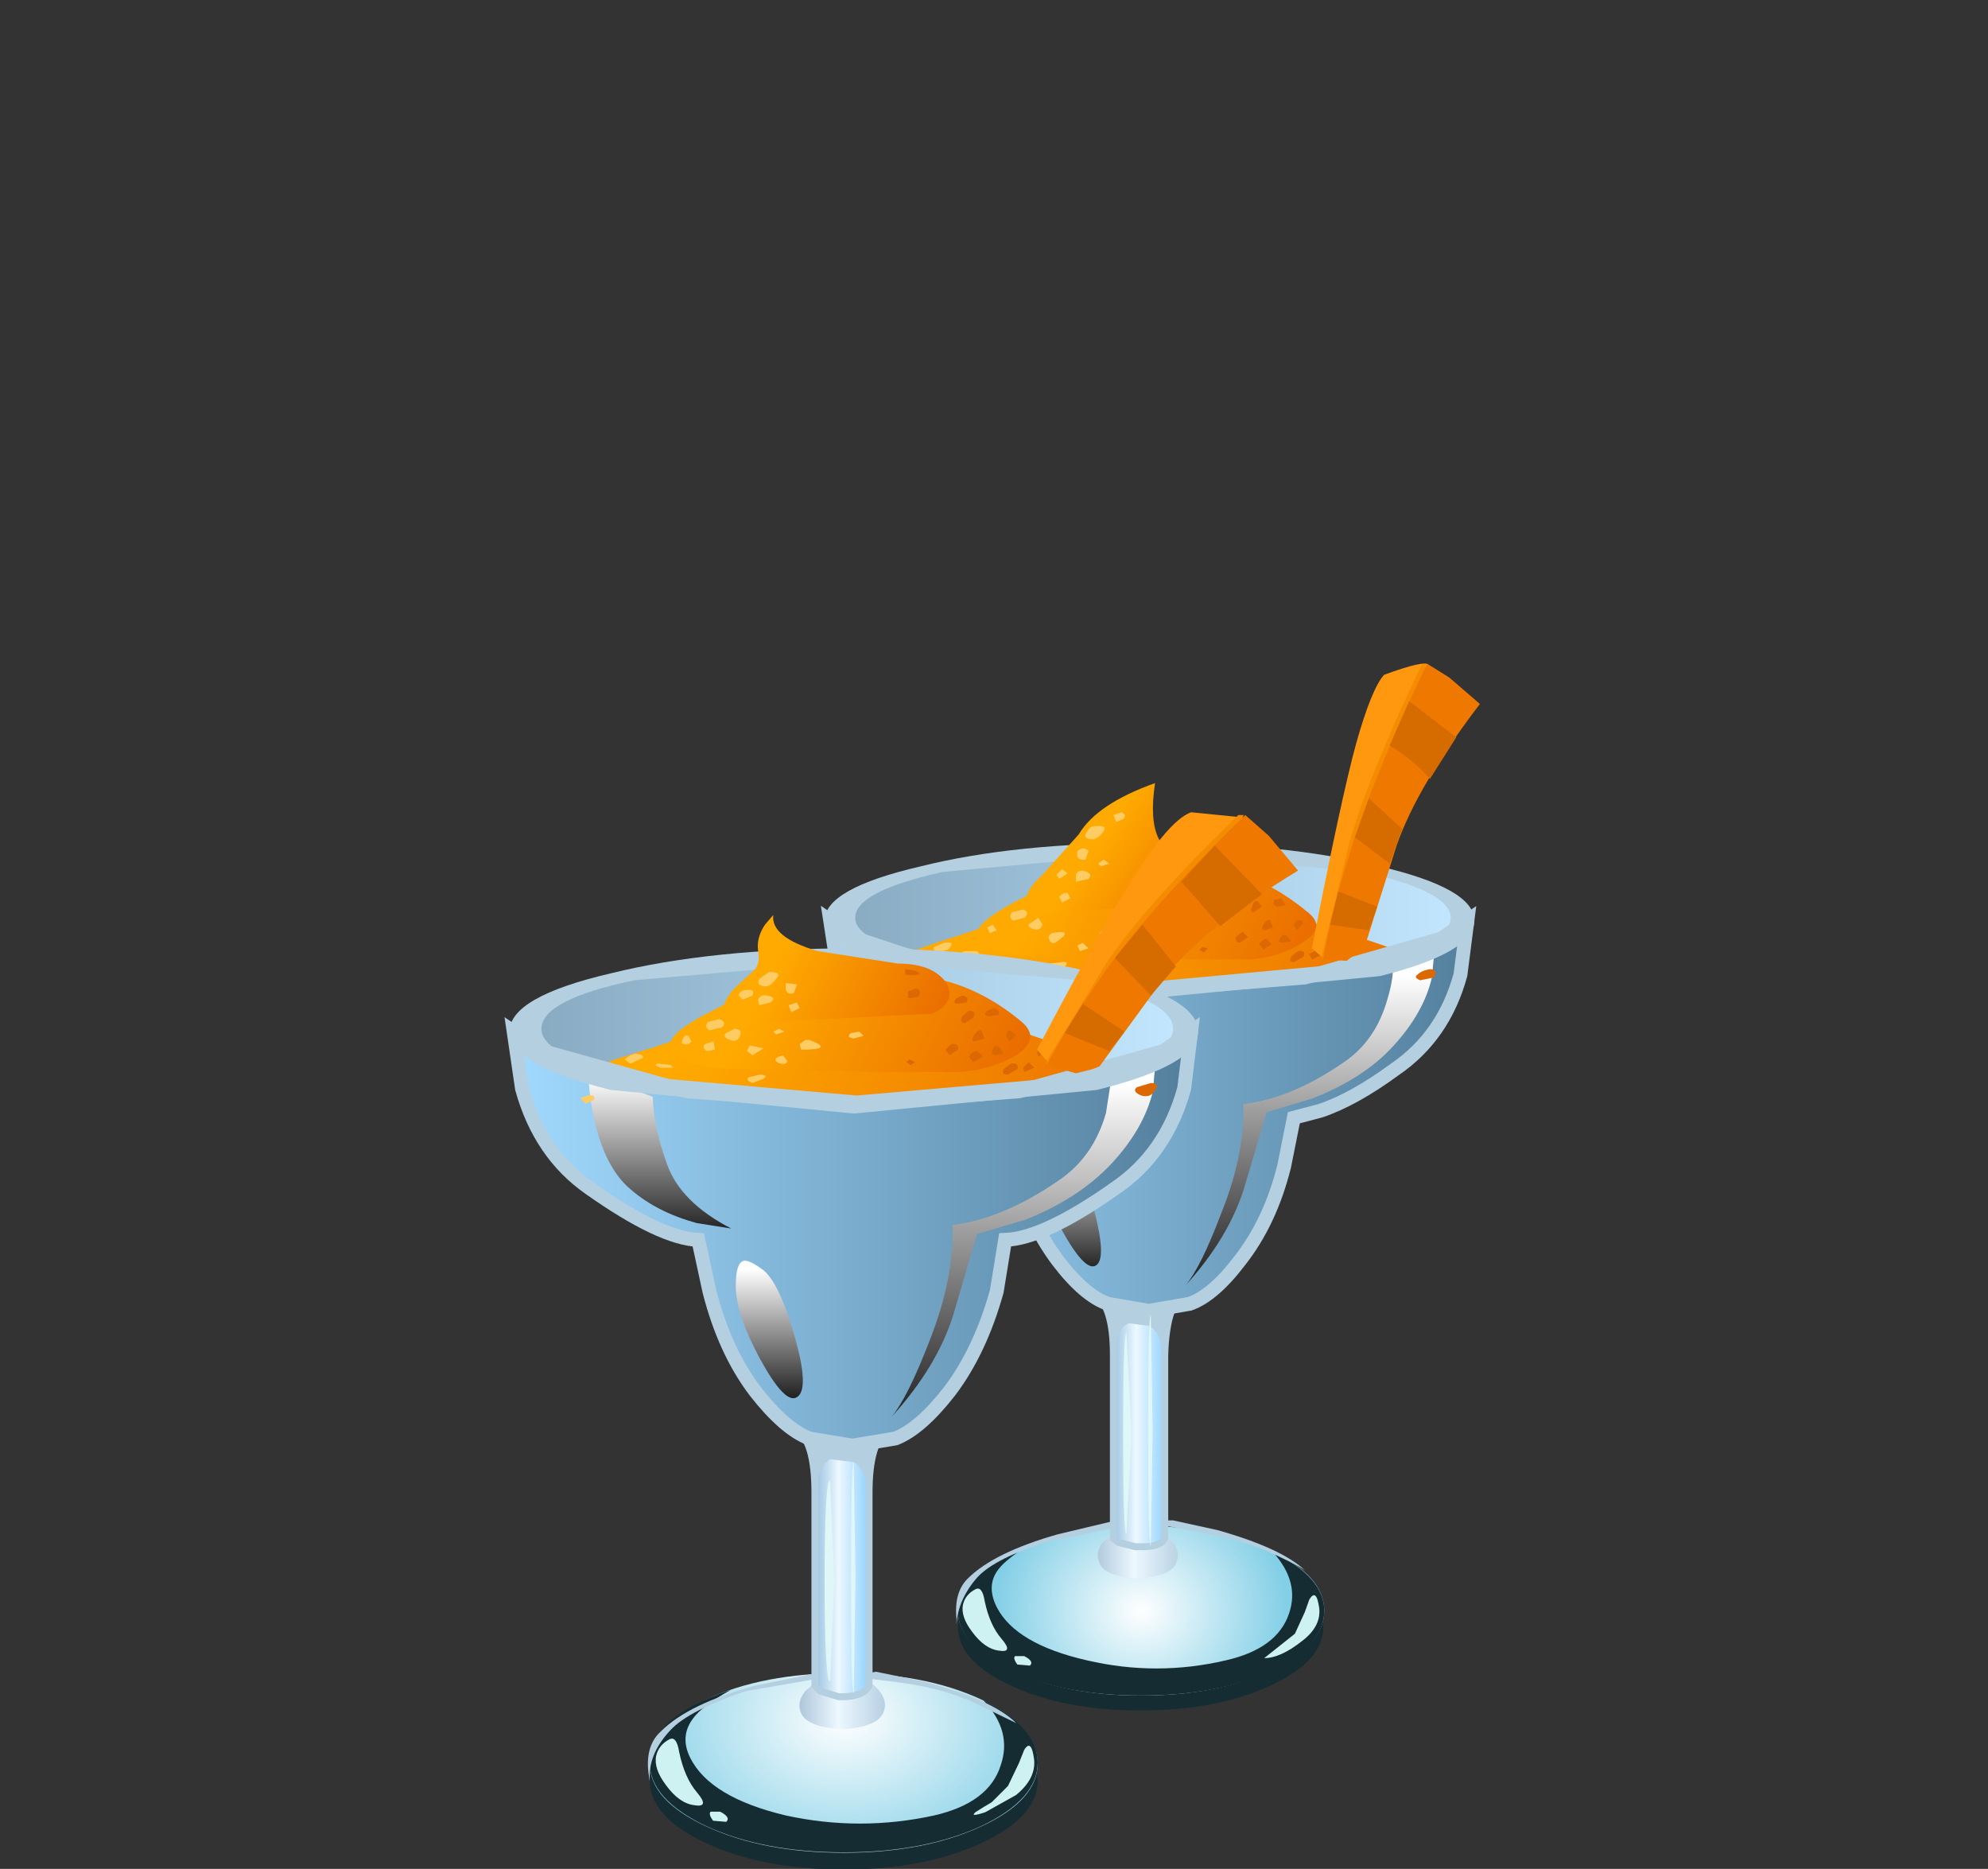<?xml version="1.0" encoding="UTF-8" standalone="no"?>
<svg xmlns:xlink="http://www.w3.org/1999/xlink" height="67.3px" width="71.6px" xmlns="http://www.w3.org/2000/svg">
  <rect width="100%" height="100%" fill="#333333" stroke="none"/>
  <g transform="matrix(1.0, 0.0, 0.0, 1.0, 0.0, 0.0)">
    <use height="5.3" transform="matrix(0.65, 0.0, 0.0, 0.65, 34.5, 58.15)" width="20.25" xlink:href="#sprite0"/>
    <use height="9.4" transform="matrix(0.65, 0.0, 0.0, 0.65, 34.5, 54.95)" width="20.3" xlink:href="#sprite1"/>
    <use height="8.55" transform="matrix(0.65, 0.0, 0.0, 0.65, 34.5, 55.5)" width="20.3" xlink:href="#sprite2"/>
    <use height="2.6" transform="matrix(0.65, 0.0, 0.0, 0.65, 39.55, 55.15)" width="4.4" xlink:href="#sprite3"/>
    <use height="14.0" transform="matrix(0.65, 0.0, 0.0, 0.65, 39.45, 46.6)" width="4.85" xlink:href="#sprite4"/>
    <use height="9.45" transform="matrix(1.0, 0.0, 0.0, 1.0, 39.0, 46.35)" width="4.05" xlink:href="#shape5"/>
    <use height="3.45" transform="matrix(0.65, 0.0, 0.0, 0.65, 34.65, 57.2)" width="2.5" xlink:href="#sprite5"/>
    <use height="0.7" transform="matrix(0.65, 0.0, 0.0, 0.65, 36.517, 59.6)" width="0.95" xlink:href="#sprite6"/>
    <use height="3.5" transform="matrix(0.65, 0.0, 0.0, 0.65, 45.532, 57.435)" width="3.05" xlink:href="#sprite7"/>
    <use height="8.0" transform="matrix(0.65, 0.0, 0.0, 0.65, 30.35, 30.4)" width="34.3" xlink:href="#sprite8"/>
    <use height="15.15" transform="matrix(1.0, 0.0, 0.0, 1.0, 30.1, 32.05)" width="22.45" xlink:href="#shape10"/>
    <use height="21.6" transform="matrix(0.65, 0.0, 0.0, 0.65, 29.8, 33.15)" width="35.6" xlink:href="#sprite9"/>
    <use height="14.85" transform="matrix(1.0, 0.0, 0.0, 1.0, 29.55, 32.6)" width="23.6" xlink:href="#shape12"/>
    <use height="8.15" transform="matrix(0.65, 0.0, 0.0, 0.65, 32.4, 34.55)" width="7.45" xlink:href="#sprite10"/>
    <use height="18.6" transform="matrix(0.65, 0.0, 0.0, 0.65, 42.697, 34.2)" width="13.85" xlink:href="#sprite11"/>
    <use height="7.75" transform="matrix(1.0, 0.0, 0.0, 1.0, 29.7, 28.2)" width="23.4" xlink:href="#shape15"/>
    <use height="7.15" transform="matrix(0.65, 0.0, 0.0, 0.65, 37.4, 40.95)" width="3.45" xlink:href="#sprite12"/>
    <use height="10.7" transform="matrix(1.0, 0.0, 0.0, 1.0, 47.25, 23.9)" width="6.05" xlink:href="#shape17"/>
    <use height="5.65" transform="matrix(0.65, 0.0, 0.0, 0.65, 23.4, 63.65)" width="21.5" xlink:href="#sprite13"/>
    <use height="9.95" transform="matrix(0.65, 0.0, 0.0, 0.65, 23.4, 60.25)" width="21.5" xlink:href="#sprite14"/>
    <use height="9.0" transform="matrix(0.65, 0.0, 0.0, 0.65, 23.4, 60.85)" width="21.5" xlink:href="#sprite15"/>
    <use height="2.8" transform="matrix(0.65, 0.0, 0.0, 0.65, 28.8, 60.45)" width="4.75" xlink:href="#sprite16"/>
    <use height="14.85" transform="matrix(0.65, 0.0, 0.0, 0.65, 28.65, 51.4)" width="5.15" xlink:href="#sprite17"/>
    <use height="9.95" transform="matrix(1.0, 0.0, 0.0, 1.0, 28.2, 51.25)" width="4.25" xlink:href="#shape22"/>
    <use height="3.7" transform="matrix(0.65, 0.0, 0.0, 0.65, 23.6, 62.6)" width="2.65" xlink:href="#sprite18"/>
    <use height="0.75" transform="matrix(0.65, 0.0, 0.0, 0.65, 25.55, 65.2)" width="1.0" xlink:href="#sprite19"/>
    <use height="3.85" transform="matrix(0.65, 0.0, 0.0, 0.65, 35.068, 62.852)" width="3.35" xlink:href="#sprite20"/>
    <use height="8.5" transform="matrix(0.65, 0.0, 0.0, 0.65, 19.0, 34.25)" width="36.4" xlink:href="#sprite21"/>
    <use height="16.05" transform="matrix(1.0, 0.0, 0.0, 1.0, 18.75, 36.0)" width="23.8" xlink:href="#shape25"/>
    <use height="22.95" transform="matrix(0.65, 0.0, 0.0, 0.65, 18.4, 37.1)" width="37.75" xlink:href="#sprite22"/>
    <use height="15.65" transform="matrix(1.0, 0.0, 0.0, 1.0, 18.15, 36.65)" width="25.05" xlink:href="#shape27"/>
    <use height="8.6" transform="matrix(0.65, 0.0, 0.0, 0.65, 21.2, 38.65)" width="7.9" xlink:href="#sprite23"/>
    <use height="19.75" transform="matrix(0.65, 0.0, 0.0, 0.65, 32.097, 38.2)" width="14.7" xlink:href="#sprite24"/>
    <use height="7.15" transform="matrix(1.0, 0.0, 0.0, 1.0, 18.35, 32.95)" width="24.8" xlink:href="#shape30"/>
    <use height="7.6" transform="matrix(0.65, 0.0, 0.0, 0.65, 26.5, 45.4)" width="3.7" xlink:href="#sprite25"/>
    <use height="34.95" transform="matrix(1.0, 0.0, 0.0, 1.0, 23.35, 29.2)" width="23.65" xlink:href="#shape32"/>
    <use height="12.8" transform="matrix(0.65, 0.0, 0.0, 0.65, 30.65, 52.65)" width="0.25" xlink:href="#sprite26"/>
    <use height="12.85" transform="matrix(1.2, 0.0, 0.0, 0.564, 40.45, 48.0)" width="0.25" xlink:href="#shape34"/>
    <use height="12.8" transform="matrix(0.65, 0.0, 0.0, 0.65, 41.35, 47.35)" width="0.25" xlink:href="#sprite27"/>
  </g>
  <defs>
    <g id="sprite0" transform="matrix(1.0, 0.0, 0.0, 1.0, 0.0, 0.0)">
      <use height="5.65" transform="matrix(0.942, 0.0, 0.0, 0.938, 0.0, 0.0)" width="21.5" xlink:href="#shape0"/>
    </g>
    <g id="shape0" transform="matrix(1.0, 0.0, 0.0, 1.0, 0.0, 0.0)">
      <path d="M21.45 0.25 L21.5 0.7 Q21.5 2.75 18.35 4.2 15.2 5.65 10.75 5.65 6.3 5.65 3.15 4.2 0.0 2.75 0.0 0.7 L0.05 0.0 Q0.3 2.0 3.35 3.35 6.45 4.75 10.75 4.75 14.9 4.75 18.0 3.45 21.05 2.15 21.45 0.25" fill="#162c33" fill-rule="evenodd" stroke="none"/>
    </g>
    <g id="sprite1" transform="matrix(1.0, 0.0, 0.0, 1.0, 0.0, 0.0)">
      <use height="9.4" transform="matrix(1.0, 0.0, 0.0, 1.0, 0.0, 0.0)" width="20.3" xlink:href="#shape1"/>
    </g>
    <g id="shape1" transform="matrix(1.0, 0.0, 0.0, 1.0, 0.0, 0.0)">
      <path d="M20.3 4.7 Q20.3 6.6 17.35 8.0 14.35 9.4 10.15 9.4 5.95 9.4 3.0 8.0 0.0 6.6 0.0 4.7 0.0 2.75 3.0 1.4 5.95 0.0 10.15 0.0 14.35 0.0 17.35 1.4 20.3 2.75 20.3 4.7" fill="url(#gradient0)" fill-rule="evenodd" stroke="none"/>
    </g>
    <radialGradient cx="0" cy="0" gradientTransform="matrix(0.01, 0.0, 0.0, -0.009, 10.15, 4.7)" gradientUnits="userSpaceOnUse" id="gradient0" r="819.2" spreadMethod="pad">
      <stop offset="0.0" stop-color="#ffffff"/>
      <stop offset="0.988" stop-color="#83cfe6"/>
    </radialGradient>
    <g id="sprite2" transform="matrix(1.0, 0.0, 0.0, 1.0, 0.0, 0.0)">
      <use height="8.55" transform="matrix(1.0, 0.0, 0.0, 1.0, 0.0, 0.0)" width="20.3" xlink:href="#shape2"/>
    </g>
    <g id="shape2" transform="matrix(1.0, 0.0, 0.0, 1.0, 0.0, 0.0)">
      <path d="M17.35 7.2 Q14.35 8.55 10.15 8.55 5.95 8.55 3.0 7.2 0.0 5.8 0.0 3.85 0.0 2.7 1.15 1.65 2.3 0.65 4.25 0.0 2.7 0.95 2.25 1.55 1.55 2.45 2.15 3.65 3.2 5.7 7.15 6.6 11.0 7.5 14.85 6.6 17.7 5.95 18.35 4.0 18.95 2.25 17.45 0.6 20.3 2.0 20.3 3.85 20.3 5.8 17.35 7.2" fill="#162c33" fill-rule="evenodd" stroke="none"/>
    </g>
    <g id="sprite3" transform="matrix(1.0, 0.0, 0.0, 1.0, 0.0, 0.0)">
      <use height="2.6" transform="matrix(1.0, 0.0, 0.0, 1.0, 0.0, 0.0)" width="4.4" xlink:href="#shape3"/>
    </g>
    <g id="shape3" transform="matrix(1.0, 0.0, 0.0, 1.0, -0.05, 0.0)">
      <path d="M3.45 0.0 L4.2 0.6 Q4.65 1.2 4.35 1.8 4.05 2.45 2.35 2.6 L2.1 2.6 Q0.45 2.45 0.15 1.8 -0.15 1.2 0.3 0.6 L1.05 0.0 2.25 0.35 3.45 0.0" fill="url(#gradient1)" fill-rule="evenodd" stroke="none"/>
    </g>
    <linearGradient gradientTransform="matrix(0.003, 0.0, 0.0, -0.003, 2.25, 1.3)" gradientUnits="userSpaceOnUse" id="gradient1" spreadMethod="pad" x1="-819.2" x2="819.2">
      <stop offset="0.0" stop-color="#abc5d9"/>
      <stop offset="0.459" stop-color="#edf8ff"/>
      <stop offset="0.976" stop-color="#b8d1e3"/>
    </linearGradient>
    <g id="sprite4" transform="matrix(1.0, 0.0, 0.0, 1.0, 0.0, 0.0)">
      <use height="14.0" transform="matrix(1.0, 0.0, 0.0, 1.0, 0.0, 0.0)" width="4.85" xlink:href="#shape4"/>
    </g>
    <g id="shape4" transform="matrix(1.0, 0.0, 0.0, 1.0, 0.0, 0.0)">
      <path d="M2.45 0.7 L4.85 0.0 Q3.85 0.55 3.8 3.35 L3.8 13.45 Q3.65 13.95 2.6 14.0 L2.25 14.0 Q1.25 13.95 1.05 13.45 L1.05 3.35 Q1.0 0.55 0.0 0.0 L2.45 0.7" fill="url(#gradient2)" fill-rule="evenodd" stroke="none"/>
    </g>
    <linearGradient gradientTransform="matrix(0.003, 0.0, 0.0, -0.003, 2.45, 7.0)" gradientUnits="userSpaceOnUse" id="gradient2" spreadMethod="pad" x1="-819.2" x2="819.2">
      <stop offset="0.0" stop-color="#5a9bc9"/>
      <stop offset="0.459" stop-color="#edf8ff"/>
      <stop offset="0.976" stop-color="#61beff"/>
    </linearGradient>
    <g id="shape5" transform="matrix(1.0, 0.0, 0.0, 1.0, -39.0, -46.35)">
      <path d="M41.05 47.1 L39.45 46.6 Q40.1 47.05 40.1 48.8 L40.1 55.4 40.3 55.55 40.9 55.7 41.15 55.7 Q41.8 55.7 41.95 55.4 L41.95 48.8 Q42.0 47.05 42.6 46.6 L41.05 47.1 Z" fill="none" stroke="#b4cfe0" stroke-linecap="butt" stroke-linejoin="miter" stroke-width="0.25"/>
      <path d="M40.0 47.75 L39.75 47.05 41.05 47.1 42.25 46.95 42.0 47.7 42.0 49.5 41.85 48.6 Q41.8 48.0 41.4 47.75 L40.65 47.65 Q40.3 47.8 40.2 48.4 L40.15 48.65 40.0 47.75" fill="#b4cfe0" fill-rule="evenodd" stroke="none"/>
    </g>
    <g id="sprite5" transform="matrix(1.0, 0.0, 0.0, 1.0, 0.0, 0.0)">
      <use height="3.65" transform="matrix(0.926, 0.0, 0.0, 0.945, 0.004, -0.003)" width="2.7" xlink:href="#shape6"/>
    </g>
    <g id="shape6" transform="matrix(1.0, 0.0, 0.0, 1.0, 0.05, -0.05)">
      <path d="M0.75 0.1 Q1.15 -0.1 1.3 0.8 1.6 2.2 2.3 3.0 3.05 3.85 2.15 3.7 1.3 3.6 0.55 2.6 -0.15 1.7 0.0 1.0 0.15 0.4 0.75 0.1" fill="#cef2f2" fill-rule="evenodd" stroke="none"/>
    </g>
    <g id="sprite6" transform="matrix(1.0, 0.0, 0.0, 1.0, 0.05, 0.0)">
      <use height="0.6" transform="matrix(1.267, 0.0, 0.0, 1.167, -0.05, 0.0)" width="0.75" xlink:href="#shape7"/>
    </g>
    <g id="shape7" transform="matrix(1.0, 0.0, 0.0, 1.0, 0.0, 0.0)">
      <path d="M0.45 0.05 Q0.9 0.3 0.7 0.5 L0.15 0.45 Q-0.05 0.15 0.05 0.05 L0.45 0.05" fill="#cef2f2" fill-rule="evenodd" stroke="none"/>
    </g>
    <g id="sprite7" transform="matrix(1.0, 0.0, 0.0, 1.0, -0.05, 0.1)">
      <use height="3.5" transform="matrix(1.0, 0.0, 0.0, 1.0, 0.05, -0.1)" width="3.05" xlink:href="#shape8"/>
    </g>
    <g id="shape8" transform="matrix(1.0, 0.0, 0.0, 1.0, -0.1, 0.15)">
      <path d="M1.8 2.0 L2.35 0.8 2.6 0.1 Q3.0 -0.55 3.15 0.6 3.25 1.6 2.2 2.4 1.0 3.35 0.1 3.35 L1.8 2.0" fill="#cef2f2" fill-rule="evenodd" stroke="none"/>
    </g>
    <g id="sprite8" transform="matrix(1.0, 0.0, 0.0, 1.0, 0.0, 0.0)">
      <use height="8.0" transform="matrix(1.0, 0.0, 0.0, 1.0, 0.0, 0.0)" width="34.3" xlink:href="#shape9"/>
    </g>
    <g id="shape9" transform="matrix(1.0, 0.0, 0.0, 1.0, 0.0, 0.0)">
      <path d="M34.3 4.0 Q34.3 5.65 29.25 6.85 24.25 8.0 17.15 8.0 10.05 8.0 5.05 6.85 0.0 5.65 0.0 4.0 0.0 2.35 5.05 1.2 10.05 0.0 17.15 0.0 24.25 0.0 29.25 1.2 34.3 2.35 34.3 4.0" fill="url(#gradient3)" fill-rule="evenodd" stroke="none"/>
    </g>
    <linearGradient gradientTransform="matrix(-0.021, 0.0, 0.0, 0.021, 17.3, 4.0)" gradientUnits="userSpaceOnUse" id="gradient3" spreadMethod="pad" x1="-819.2" x2="819.2">
      <stop offset="0.0" stop-color="#c2e7ff"/>
      <stop offset="1.0" stop-color="#88abc2"/>
    </linearGradient>
    <g id="shape10" transform="matrix(1.0, 0.0, 0.0, 1.0, -30.1, -32.05)">
      <path d="M45.2 37.95 L38.7 39.3 Q36.7 39.15 34.05 37.95 L31.25 36.5 30.55 35.85 30.4 35.5 31.1 35.0 Q32.25 34.4 34.65 33.65 L38.35 32.4 41.6 32.05 45.15 32.5 47.65 33.35 Q50.15 34.1 51.1 34.55 52.95 35.35 51.95 35.9 50.9 36.55 45.2 37.95" fill="url(#gradient4)" fill-rule="evenodd" stroke="none"/>
      <path d="M41.85 37.25 L41.6 37.4 41.7 37.55 42.0 37.4 41.85 37.25 M42.85 36.8 L42.45 36.85 Q42.15 36.95 42.15 37.15 L42.45 37.5 43.0 37.5 Q43.3 37.35 43.2 37.1 L42.85 36.8 M43.6 37.35 L44.0 37.4 Q44.3 37.3 44.0 37.05 L43.65 37.05 43.6 37.35 M48.5 36.6 L48.6 36.75 48.85 36.6 Q48.95 36.45 48.65 36.45 L48.5 36.6 M49.0 36.5 L49.55 36.5 Q50.05 36.3 49.6 36.25 49.2 36.2 49.0 36.5 M44.9 37.4 L45.25 37.15 44.85 36.95 Q44.6 37.0 44.6 37.2 L44.9 37.4 M45.85 37.0 L46.8 36.95 48.75 36.3 49.55 36.1 50.25 36.1 50.6 36.05 51.2 35.85 52.2 35.35 Q52.45 35.85 51.85 36.15 38.15 39.25 35.4 38.6 33.7 38.15 33.6 37.7 L33.85 37.3 Q32.4 37.0 31.75 36.6 L30.85 35.9 30.4 35.5 31.75 35.95 35.3 36.8 40.5 37.3 41.8 37.05 42.3 36.7 43.75 36.65 44.25 36.95 44.45 36.85 45.2 36.8 45.85 37.0" fill="#ffd396" fill-rule="evenodd" stroke="none"/>
      <path d="M48.0 37.05 Q50.9 36.45 52.55 35.45 51.9 37.4 50.3 38.5 48.8 39.6 47.55 40.0 L46.6 40.25 46.25 42.0 Q45.75 44.0 44.65 45.4 43.7 46.65 42.8 46.95 L41.4 47.2 41.3 47.2 39.85 46.95 Q39.0 46.65 38.05 45.4 36.95 44.0 36.4 42.0 L36.1 40.25 Q34.85 40.2 32.4 38.5 30.75 37.35 30.1 35.25 31.7 36.35 34.7 37.0 L41.5 37.7 48.0 37.05" fill="url(#gradient5)" fill-rule="evenodd" stroke="none"/>
    </g>
    <linearGradient gradientTransform="matrix(0.01, 0.005, 0.005, -0.01, 44.2, 36.95)" gradientUnits="userSpaceOnUse" id="gradient4" spreadMethod="pad" x1="-819.2" x2="819.2">
      <stop offset="0.0" stop-color="#ffaa00"/>
      <stop offset="1.0" stop-color="#e66100"/>
    </linearGradient>
    <radialGradient cx="0" cy="0" gradientTransform="matrix(0.013, 0.009, 0.009, -0.013, 38.9, 40.35)" gradientUnits="userSpaceOnUse" id="gradient5" r="819.2" spreadMethod="pad">
      <stop offset="0.0" stop-color="#ffaa00"/>
      <stop offset="1.0" stop-color="#e66100"/>
    </radialGradient>
    <g id="sprite9" transform="matrix(1.0, 0.0, 0.0, 1.0, 0.0, 0.0)">
      <use height="21.6" transform="matrix(1.0, 0.0, 0.0, 1.0, 0.0, 0.0)" width="35.6" xlink:href="#shape11"/>
    </g>
    <g id="shape11" transform="matrix(1.0, 0.0, 0.0, 1.0, 0.0, 0.0)">
      <path d="M35.6 0.0 Q35.65 1.35 35.15 3.0 34.2 6.4 31.55 8.25 29.25 9.9 27.3 10.55 L25.85 10.9 25.35 13.6 Q24.55 16.7 22.9 18.8 21.4 20.75 20.05 21.25 L17.9 21.6 17.7 21.6 15.5 21.25 Q14.2 20.75 12.7 18.8 11.05 16.7 10.2 13.6 L9.7 10.9 Q7.75 10.85 4.0 8.25 1.4 6.4 0.45 3.0 -0.05 1.35 0.0 0.0 L1.5 1.0 Q5.8 2.5 9.1 3.1 L17.8 3.8 26.5 3.1 Q29.75 2.5 34.1 1.0 L35.6 0.0" fill="url(#gradient6)" fill-rule="evenodd" stroke="none"/>
    </g>
    <linearGradient gradientTransform="matrix(0.022, 0.0, 0.0, -0.022, 17.8, 10.8)" gradientUnits="userSpaceOnUse" id="gradient6" spreadMethod="pad" x1="-819.2" x2="819.2">
      <stop offset="0.0" stop-color="#a1daff"/>
      <stop offset="1.0" stop-color="#537f9c"/>
    </linearGradient>
    <g id="shape12" transform="matrix(1.0, 0.0, 0.0, 1.0, -29.55, -32.6)">
      <path d="M52.85 33.15 L51.9 33.8 47.0 35.2 41.4 35.65 35.75 35.2 32.5 34.35 30.85 33.8 29.9 33.15 30.2 35.1 Q30.8 37.3 32.5 38.5 34.9 40.2 36.15 40.25 L36.5 42.0 Q37.05 44.0 38.1 45.4 39.05 46.65 39.9 46.95 L41.35 47.2 41.4 47.2 42.85 46.95 Q43.7 46.65 44.65 45.4 45.75 44.0 46.25 42.0 L46.6 40.25 47.55 40.0 Q48.75 39.6 50.25 38.5 52.0 37.3 52.6 35.1 L52.85 33.15 Z" fill="none" stroke="#b4cfe0" stroke-linecap="butt" stroke-linejoin="miter" stroke-width="0.5"/>
    </g>
    <g id="sprite10" transform="matrix(1.0, 0.0, 0.0, 1.0, 0.0, 0.0)">
      <use height="8.15" transform="matrix(1.0, 0.0, 0.0, 1.0, 0.0, 0.0)" width="7.45" xlink:href="#shape13"/>
    </g>
    <g id="shape13" transform="matrix(1.0, 0.0, 0.0, 1.0, 0.0, 0.0)">
      <path d="M0.0 0.0 L3.35 1.25 Q3.4 2.85 4.1 4.8 4.8 6.75 7.45 8.15 4.4 8.0 2.2 6.15 0.85 4.95 0.3 2.35 0.0 1.05 0.0 0.0" fill="url(#gradient7)" fill-rule="evenodd" stroke="none"/>
    </g>
    <linearGradient gradientTransform="matrix(0.0, -0.005, -0.005, 0.0, 3.7, 4.9)" gradientUnits="userSpaceOnUse" id="gradient7" spreadMethod="pad" x1="-819.2" x2="819.2">
      <stop offset="0.0" stop-color="#000000"/>
      <stop offset="1.0" stop-color="#ffffff"/>
    </linearGradient>
    <g id="sprite11" transform="matrix(1.0, 0.0, 0.0, 1.0, -0.15, 0.0)">
      <use height="18.6" transform="matrix(1.0, 0.0, 0.0, 1.0, 0.15, 0.0)" width="13.85" xlink:href="#shape14"/>
    </g>
    <g id="shape14" transform="matrix(1.0, 0.0, 0.0, 1.0, -0.15, 0.0)">
      <path d="M11.65 0.6 L13.95 0.0 13.8 1.55 Q13.35 3.5 11.65 5.35 10.0 7.15 7.15 8.25 L4.65 9.0 3.4 13.2 Q2.55 15.95 0.15 18.6 1.0 17.6 2.15 14.55 3.45 11.3 3.35 8.55 6.0 8.25 8.9 6.25 10.7 5.05 11.35 2.7 11.7 1.55 11.65 0.6" fill="url(#gradient8)" fill-rule="evenodd" stroke="none"/>
    </g>
    <linearGradient gradientTransform="matrix(0.0, -0.012, -0.012, 0.0, 7.0, 11.25)" gradientUnits="userSpaceOnUse" id="gradient8" spreadMethod="pad" x1="-819.2" x2="819.2">
      <stop offset="0.0" stop-color="#000000"/>
      <stop offset="1.0" stop-color="#ffffff"/>
    </linearGradient>
    <g id="shape15" transform="matrix(1.0, 0.0, 0.0, 1.0, -29.7, -28.2)">
      <path d="M49.7 31.2 Q53.1 32.0 53.1 33.15 53.1 34.3 49.7 35.15 L41.4 35.95 33.15 35.15 Q29.7 34.3 29.7 33.15 29.7 32.0 33.15 31.2 36.55 30.35 41.4 30.35 46.25 30.35 49.7 31.2 M49.1 34.65 Q52.25 33.95 52.25 33.05 52.25 32.1 49.1 31.4 L41.5 30.7 33.95 31.4 Q30.8 32.1 30.8 33.05 30.8 33.95 33.95 34.65 L41.5 35.35 49.1 34.65" fill="#b4cfe0" fill-rule="evenodd" stroke="none"/>
      <path d="M47.1 32.85 Q47.8 33.4 46.9 33.95 46.15 34.45 45.05 34.55 L42.25 34.55 38.6 34.45 Q35.2 34.55 35.2 33.6 35.2 33.2 36.6 32.45 37.95 31.75 38.8 31.55 42.25 30.8 44.6 31.45 45.9 31.85 47.1 32.85" fill="url(#gradient9)" fill-rule="evenodd" stroke="none"/>
      <path d="M41.6 28.2 Q41.2 30.85 42.9 30.85 44.05 30.85 44.5 31.45 44.95 32.1 44.1 32.5 L37.6 32.85 Q36.85 32.85 36.95 32.35 37.05 31.95 37.5 31.55 L38.85 30.05 Q39.5 28.95 41.6 28.2" fill="url(#gradient10)" fill-rule="evenodd" stroke="none"/>
      <path d="M39.45 29.75 Q39.95 29.7 39.7 30.0 39.45 30.3 39.2 30.2 39.0 30.15 39.15 29.95 39.25 29.75 39.45 29.75" fill="#ffcc63" fill-rule="evenodd" stroke="none"/>
      <path d="M38.25 31.3 L38.45 31.45 38.15 31.65 38.05 31.5 38.25 31.3" fill="#ffcc63" fill-rule="evenodd" stroke="none"/>
      <path d="M39.0 31.35 Q39.4 31.45 39.2 31.65 L38.75 31.75 38.75 31.5 Q38.8 31.35 39.0 31.35" fill="#ffcc63" fill-rule="evenodd" stroke="none"/>
      <path d="M38.8 30.65 Q39.05 30.45 39.2 30.65 L39.1 30.95 Q38.9 31.0 38.8 30.85 L38.8 30.65" fill="#ffcc63" fill-rule="evenodd" stroke="none"/>
      <path d="M38.45 32.15 L38.55 32.35 38.25 32.5 38.15 32.3 Q38.25 32.15 38.45 32.15" fill="#ffcc63" fill-rule="evenodd" stroke="none"/>
      <path d="M36.85 32.75 Q37.1 32.85 36.9 33.05 L36.5 33.15 Q36.3 33.05 36.45 32.85 L36.85 32.75" fill="#ffcc63" fill-rule="evenodd" stroke="none"/>
      <path d="M37.4 33.05 L37.55 33.3 Q37.45 33.55 37.2 33.45 36.95 33.35 37.1 33.25 L37.4 33.05" fill="#ffcc63" fill-rule="evenodd" stroke="none"/>
      <path d="M37.9 33.6 Q38.75 33.45 38.0 33.95 37.85 34.0 37.8 33.85 37.7 33.7 37.9 33.6" fill="#ffcc63" fill-rule="evenodd" stroke="none"/>
      <path d="M40.4 29.25 Q40.6 29.35 40.45 29.5 L40.2 29.6 40.1 29.35 40.4 29.25" fill="#ffcc63" fill-rule="evenodd" stroke="none"/>
      <path d="M35.75 33.3 L35.9 33.5 35.65 33.6 35.55 33.4 35.75 33.3" fill="#ffcc63" fill-rule="evenodd" stroke="none"/>
      <path d="M39.9 33.45 Q40.75 33.75 39.65 33.8 L39.6 33.6 39.8 33.4 39.9 33.45" fill="#ffcc63" fill-rule="evenodd" stroke="none"/>
      <path d="M39.75 30.95 L39.95 31.1 39.65 31.2 39.55 31.1 39.75 30.95" fill="#ffcc63" fill-rule="evenodd" stroke="none"/>
      <path d="M41.6 33.15 L41.75 33.3 41.4 33.4 41.3 33.25 41.6 33.15" fill="#ffcc63" fill-rule="evenodd" stroke="none"/>
      <path d="M39.0 33.95 L39.2 34.15 38.9 34.25 38.8 34.05 39.0 33.95" fill="#ffcc63" fill-rule="evenodd" stroke="none"/>
      <path d="M35.2 34.25 L35.3 34.4 34.85 34.4 Q34.55 34.3 34.75 34.25 L35.2 34.25" fill="#ffcc63" fill-rule="evenodd" stroke="none"/>
      <path d="M34.0 33.95 Q34.35 33.9 34.25 34.05 34.2 34.25 33.85 34.25 33.55 34.25 33.65 34.1 L34.0 33.95" fill="#ffcc63" fill-rule="evenodd" stroke="none"/>
      <path d="M32.35 35.3 L32.6 35.45 32.3 35.65 32.1 35.45 32.35 35.3" fill="#ffcc63" fill-rule="evenodd" stroke="none"/>
      <path d="M38.2 34.65 Q38.55 34.6 38.35 34.8 L38.0 34.9 37.8 34.7 38.2 34.65" fill="#ffcc63" fill-rule="evenodd" stroke="none"/>
      <path d="M43.5 31.1 Q43.95 31.25 43.15 31.2 L43.2 31.05 43.5 31.1" fill="#db6800" fill-rule="evenodd" stroke="none"/>
      <path d="M43.55 31.7 Q43.8 31.75 43.6 31.95 L43.3 32.0 Q43.15 31.95 43.3 31.8 L43.55 31.7" fill="#db6800" fill-rule="evenodd" stroke="none"/>
      <path d="M45.3 32.45 L45.45 32.65 45.15 32.85 Q45.0 32.85 45.1 32.65 45.15 32.4 45.3 32.45" fill="#db6800" fill-rule="evenodd" stroke="none"/>
      <path d="M45.1 31.95 L45.25 32.15 44.9 32.2 Q44.75 32.2 44.85 32.0 L45.1 31.95" fill="#db6800" fill-rule="evenodd" stroke="none"/>
      <path d="M46.15 32.35 L46.3 32.6 46.0 32.65 Q45.8 32.6 45.9 32.4 L46.15 32.35" fill="#db6800" fill-rule="evenodd" stroke="none"/>
      <path d="M45.75 33.15 L45.85 33.4 45.55 33.5 Q45.4 33.5 45.5 33.3 45.65 33.05 45.75 33.15" fill="#db6800" fill-rule="evenodd" stroke="none"/>
      <path d="M46.7 33.15 Q47.0 33.1 46.9 33.3 L46.7 33.5 46.6 33.3 46.7 33.15" fill="#db6800" fill-rule="evenodd" stroke="none"/>
      <path d="M44.75 33.55 L44.95 33.75 44.65 33.95 Q44.5 33.95 44.5 33.75 L44.75 33.55" fill="#db6800" fill-rule="evenodd" stroke="none"/>
      <path d="M43.3 34.1 L43.5 34.15 43.35 34.3 43.2 34.2 43.3 34.1" fill="#db6800" fill-rule="evenodd" stroke="none"/>
      <path d="M45.6 33.8 L45.8 34.0 45.5 34.2 45.35 34.0 Q45.45 33.85 45.6 33.8" fill="#db6800" fill-rule="evenodd" stroke="none"/>
      <path d="M46.35 33.7 L46.5 33.9 46.2 33.95 Q46.0 33.95 46.1 33.8 46.2 33.6 46.35 33.7" fill="#db6800" fill-rule="evenodd" stroke="none"/>
      <path d="M46.75 34.25 Q47.05 34.2 46.95 34.45 L46.6 34.65 Q46.4 34.65 46.5 34.45 L46.75 34.25" fill="#db6800" fill-rule="evenodd" stroke="none"/>
      <path d="M47.7 33.7 Q48.2 33.7 47.7 34.05 L47.6 33.9 47.7 33.7" fill="#db6800" fill-rule="evenodd" stroke="none"/>
      <path d="M47.35 34.25 Q47.65 34.25 47.55 34.4 L47.25 34.55 47.15 34.35 47.35 34.25" fill="#db6800" fill-rule="evenodd" stroke="none"/>
      <path d="M51.5 34.9 Q51.8 34.9 51.65 35.2 L51.15 35.3 Q50.9 35.2 51.05 35.1 51.2 34.95 51.5 34.9" fill="#db6800" fill-rule="evenodd" stroke="none"/>
    </g>
    <linearGradient gradientTransform="matrix(0.006, 0.003, 0.003, -0.006, 42.95, 34.05)" gradientUnits="userSpaceOnUse" id="gradient9" spreadMethod="pad" x1="-819.2" x2="819.2">
      <stop offset="0.0" stop-color="#ffaa00"/>
      <stop offset="1.0" stop-color="#e66100"/>
    </linearGradient>
    <linearGradient gradientTransform="matrix(0.003, 0.002, 0.002, -0.003, 42.15, 31.75)" gradientUnits="userSpaceOnUse" id="gradient10" spreadMethod="pad" x1="-819.2" x2="819.2">
      <stop offset="0.0" stop-color="#ffaa00"/>
      <stop offset="1.0" stop-color="#e66100"/>
    </linearGradient>
    <g id="sprite12" transform="matrix(1.0, 0.0, 0.0, 1.0, 0.0, 0.0)">
      <use height="7.15" transform="matrix(1.0, 0.0, 0.0, 1.0, 0.0, 0.0)" width="3.45" xlink:href="#shape16"/>
    </g>
    <g id="shape16" transform="matrix(1.0, 0.0, 0.0, 1.0, 0.0, 0.0)">
      <path d="M1.4 0.45 Q2.25 1.1 3.05 3.9 3.8 6.7 3.2 7.1 2.6 7.5 1.3 5.15 0.0 2.75 0.0 1.35 0.0 0.1 0.4 0.0 0.7 -0.05 1.4 0.45" fill="url(#gradient11)" fill-rule="evenodd" stroke="none"/>
    </g>
    <linearGradient gradientTransform="matrix(0.0, -0.005, -0.005, 0.0, 1.7, 4.3)" gradientUnits="userSpaceOnUse" id="gradient11" spreadMethod="pad" x1="-819.2" x2="819.2">
      <stop offset="0.0" stop-color="#000000"/>
      <stop offset="1.0" stop-color="#ffffff"/>
    </linearGradient>
    <g id="shape17" transform="matrix(1.0, 0.0, 0.0, 1.0, -47.25, -23.9)">
      <path d="M49.1 32.5 L47.6 34.45 47.25 34.15 Q48.3 28.75 48.85 26.75 49.4 24.8 49.85 24.3 51.35 23.75 51.45 23.95 L51.65 25.0 49.1 32.5" fill="#ff980f" fill-rule="evenodd" stroke="none"/>
      <path d="M51.35 23.9 Q50.0 29.7 49.2 31.2 L47.65 34.55 47.6 34.45 48.6 30.35 Q49.3 27.9 51.2 23.95 L51.35 23.9" fill="#f48b00" fill-rule="evenodd" stroke="none"/>
      <path d="M51.4 23.9 L52.2 24.4 53.3 25.35 Q51.05 28.3 50.3 30.45 L49.15 34.1 48.5 34.6 47.65 34.55 Q48.05 32.4 48.8 30.15 49.7 27.45 51.4 23.9" fill="#ee7800" fill-rule="evenodd" stroke="none"/>
      <path d="M50.75 25.25 L52.45 26.55 51.5 28.05 Q50.9 27.35 50.05 26.85 L50.75 25.25" fill="#d66c00" fill-rule="evenodd" stroke="none"/>
      <path d="M50.5 29.85 L50.05 31.1 48.8 30.15 49.3 28.75 50.5 29.85" fill="#d66c00" fill-rule="evenodd" stroke="none"/>
      <path d="M49.6 32.65 L49.3 33.5 47.9 33.3 48.2 32.1 49.6 32.65" fill="#d66c00" fill-rule="evenodd" stroke="none"/>
    </g>
    <g id="sprite13" transform="matrix(1.0, 0.0, 0.0, 1.0, 0.0, 0.0)">
      <use height="5.65" transform="matrix(1.0, 0.0, 0.0, 1.0, 0.0, 0.0)" width="21.5" xlink:href="#shape0"/>
    </g>
    <g id="sprite14" transform="matrix(1.0, 0.0, 0.0, 1.0, 0.0, 0.0)">
      <use height="9.95" transform="matrix(1.0, 0.0, 0.0, 1.0, 0.0, 0.0)" width="21.5" xlink:href="#shape18"/>
    </g>
    <g id="shape18" transform="matrix(1.0, 0.0, 0.0, 1.0, 0.0, 0.0)">
      <path d="M21.5 5.0 Q21.5 7.05 18.35 8.5 15.2 9.95 10.75 9.95 6.3 9.95 3.15 8.5 0.0 7.05 0.0 5.0 0.0 2.95 3.15 1.45 6.3 0.0 10.75 0.0 15.2 0.0 18.35 1.45 21.5 2.95 21.5 5.0" fill="url(#gradient12)" fill-rule="evenodd" stroke="none"/>
    </g>
    <radialGradient cx="0" cy="0" gradientTransform="matrix(0.0, 0.011, 0.015, 0.0, 10.85, 2.55)" gradientUnits="userSpaceOnUse" id="gradient12" r="819.2" spreadMethod="pad">
      <stop offset="0.0" stop-color="#ffffff"/>
      <stop offset="0.988" stop-color="#83cfe6"/>
    </radialGradient>
    <g id="sprite15" transform="matrix(1.0, 0.0, 0.0, 1.0, 0.0, 0.0)">
      <use height="9.05" transform="matrix(1.0, 0.0, 0.0, 0.995, 0.0, 0.0)" width="21.5" xlink:href="#shape19"/>
    </g>
    <g id="shape19" transform="matrix(1.0, 0.0, 0.0, 1.0, 0.0, 0.0)">
      <path d="M18.35 7.6 Q15.2 9.05 10.75 9.05 6.3 9.05 3.15 7.6 0.0 6.1 0.0 4.05 0.0 1.5 4.5 0.0 2.9 0.9 2.4 1.6 1.65 2.6 2.25 3.8 3.35 6.0 7.55 7.0 11.65 7.9 15.75 7.0 18.8 6.3 19.45 4.2 20.1 2.3 18.5 0.6 21.5 2.05 21.5 4.05 21.5 6.1 18.35 7.6" fill="#162c33" fill-rule="evenodd" stroke="none"/>
    </g>
    <g id="sprite16" transform="matrix(1.0, 0.0, 0.0, 1.0, 0.0, 0.0)">
      <use height="2.8" transform="matrix(1.0, 0.0, 0.0, 1.0, 0.0, 0.0)" width="4.75" xlink:href="#shape20"/>
    </g>
    <g id="shape20" transform="matrix(1.0, 0.0, 0.0, 1.0, 0.0, 0.0)">
      <path d="M2.5 2.8 L2.2 2.8 Q0.45 2.65 0.1 1.95 -0.2 1.35 0.3 0.7 L1.1 0.0 2.35 0.4 3.65 0.0 Q5.1 1.0 4.6 1.95 4.25 2.65 2.5 2.8" fill="url(#gradient13)" fill-rule="evenodd" stroke="none"/>
    </g>
    <linearGradient gradientTransform="matrix(0.003, 0.0, 0.0, -0.003, 2.35, 1.4)" gradientUnits="userSpaceOnUse" id="gradient13" spreadMethod="pad" x1="-819.2" x2="819.2">
      <stop offset="0.0" stop-color="#abc5d9"/>
      <stop offset="0.459" stop-color="#edf8ff"/>
      <stop offset="0.976" stop-color="#b8d1e3"/>
    </linearGradient>
    <g id="sprite17" transform="matrix(1.0, 0.0, 0.0, 1.0, 0.0, 0.0)">
      <use height="14.85" transform="matrix(1.0, 0.0, 0.0, 1.0, 0.0, 0.0)" width="5.15" xlink:href="#shape21"/>
    </g>
    <g id="shape21" transform="matrix(1.0, 0.0, 0.0, 1.0, 0.0, 0.0)">
      <path d="M2.6 0.8 L5.15 0.0 Q4.1 0.7 4.05 3.55 L4.05 14.3 Q3.85 14.8 2.8 14.85 L2.4 14.85 Q1.3 14.8 1.1 14.3 L1.1 3.55 Q1.1 0.65 0.0 0.0 L2.6 0.8" fill="url(#gradient14)" fill-rule="evenodd" stroke="none"/>
    </g>
    <linearGradient gradientTransform="matrix(0.003, 0.0, 0.0, -0.003, 2.6, 7.45)" gradientUnits="userSpaceOnUse" id="gradient14" spreadMethod="pad" x1="-819.2" x2="819.2">
      <stop offset="0.0" stop-color="#5a9bc9"/>
      <stop offset="0.459" stop-color="#edf8ff"/>
      <stop offset="0.976" stop-color="#61beff"/>
    </linearGradient>
    <g id="shape22" transform="matrix(1.0, 0.0, 0.0, 1.0, -28.2, -51.25)">
      <path d="M30.35 51.95 L28.65 51.45 Q29.35 51.85 29.35 53.75 L29.35 60.7 29.55 60.9 30.2 61.1 30.45 61.1 Q31.15 61.05 31.3 60.7 L31.3 53.75 Q31.3 51.9 32.0 51.45 L30.35 51.95 Z" fill="none" stroke="#b4cfe0" stroke-linecap="butt" stroke-linejoin="miter" stroke-width="0.25"/>
      <path d="M29.0 51.85 L30.35 51.95 31.6 51.8 31.4 52.6 Q31.3 52.95 31.35 54.45 31.2 54.3 31.2 53.5 31.15 52.9 30.75 52.65 L29.9 52.55 Q29.55 52.75 29.45 53.3 L29.4 53.55 29.2 52.6 29.0 51.85" fill="#b4cfe0" fill-rule="evenodd" stroke="none"/>
    </g>
    <g id="sprite18" transform="matrix(1.0, 0.0, 0.0, 1.0, 0.0, 0.0)">
      <use height="3.65" transform="matrix(0.982, 0.0, 0.0, 1.014, 9.0E-4, 7.0E-4)" width="2.7" xlink:href="#shape6"/>
    </g>
    <g id="sprite19" transform="matrix(1.0, 0.0, 0.0, 1.0, 0.0, 0.0)">
      <use height="0.6" transform="matrix(1.333, 0.0, 0.0, 1.25, 0.0, 0.0)" width="0.75" xlink:href="#shape7"/>
    </g>
    <g id="sprite20" transform="matrix(1.0, 0.0, 0.0, 1.0, 0.05, 0.15)">
      <use height="3.85" transform="matrix(1.0, 0.0, 0.0, 1.0, -0.05, -0.15)" width="3.35" xlink:href="#shape23"/>
    </g>
    <g id="shape23" transform="matrix(1.0, 0.0, 0.0, 1.0, 0.05, 0.15)">
      <path d="M1.85 2.1 L2.45 0.85 2.75 0.1 Q3.15 -0.55 3.3 0.65 3.4 1.7 2.3 2.6 L0.6 3.55 Q-0.3 3.85 0.05 3.55 0.6 3.2 0.95 3.0 L1.85 2.1" fill="#cef2f2" fill-rule="evenodd" stroke="none"/>
    </g>
    <g id="sprite21" transform="matrix(1.0, 0.0, 0.0, 1.0, 0.0, 0.0)">
      <use height="8.5" transform="matrix(1.0, 0.0, 0.0, 1.0, 0.0, 0.0)" width="36.4" xlink:href="#shape24"/>
    </g>
    <g id="shape24" transform="matrix(1.0, 0.0, 0.0, 1.0, 0.0, 0.0)">
      <path d="M36.4 4.25 Q36.4 6.0 31.05 7.25 25.75 8.5 18.2 8.5 10.65 8.5 5.35 7.25 0.0 6.0 0.0 4.25 0.0 2.5 5.35 1.25 10.65 0.0 18.2 0.0 25.75 0.0 31.05 1.25 36.4 2.5 36.4 4.25" fill="url(#gradient15)" fill-rule="evenodd" stroke="none"/>
    </g>
    <linearGradient gradientTransform="matrix(-0.022, 0.0, 0.0, 0.022, 18.4, 4.25)" gradientUnits="userSpaceOnUse" id="gradient15" spreadMethod="pad" x1="-819.2" x2="819.2">
      <stop offset="0.0" stop-color="#c2e7ff"/>
      <stop offset="1.0" stop-color="#88abc2"/>
    </linearGradient>
    <g id="shape25" transform="matrix(1.0, 0.0, 0.0, 1.0, -18.75, -36.0)">
      <path d="M41.0 38.6 Q42.95 39.45 41.95 40.05 40.8 40.7 34.75 42.25 L27.85 43.7 Q25.75 43.5 22.95 42.25 L19.95 40.7 19.25 40.0 19.1 39.65 Q19.2 39.45 19.8 39.1 21.05 38.45 23.6 37.7 L27.5 36.35 30.95 36.0 34.7 36.45 37.35 37.35 41.0 38.6" fill="url(#gradient16)" fill-rule="evenodd" stroke="none"/>
      <path d="M32.4 41.75 Q32.75 41.6 32.65 41.3 32.6 41.05 32.25 41.0 L31.85 41.05 Q31.55 41.15 31.55 41.4 L31.8 41.75 32.4 41.75 M33.45 41.6 Q33.75 41.5 33.45 41.25 L33.15 41.3 33.05 41.6 33.45 41.6 M34.45 41.6 L34.75 41.35 Q34.75 41.15 34.35 41.2 L34.1 41.4 Q34.1 41.65 34.45 41.6 M38.35 40.95 L38.65 40.8 Q38.75 40.6 38.45 40.65 38.3 40.65 38.25 40.8 L38.35 40.95 M38.8 40.7 L39.35 40.65 Q39.9 40.5 39.4 40.45 39.0 40.4 38.8 40.7 M30.95 41.65 L31.1 41.8 31.4 41.6 Q31.45 41.45 31.2 41.5 31.0 41.5 30.95 41.65 M29.8 41.6 L31.1 41.3 31.65 40.9 33.2 40.85 33.75 41.1 34.0 41.05 34.75 41.05 35.45 41.2 36.5 41.2 Q37.7 41.05 38.5 40.45 L39.4 40.25 40.1 40.25 40.5 40.2 41.15 40.0 42.2 39.45 Q42.5 40.0 41.8 40.3 27.3 43.6 24.35 42.9 22.55 42.45 22.45 41.95 L22.75 41.6 Q21.2 41.2 20.5 40.8 L19.55 40.1 19.1 39.65 Q21.15 40.45 24.3 41.05 L29.8 41.6" fill="#ffd396" fill-rule="evenodd" stroke="none"/>
      <path d="M30.75 52.05 L30.65 52.05 29.1 51.8 Q28.2 51.45 27.15 50.1 26.05 48.65 25.45 46.5 L25.1 44.65 Q23.75 44.6 21.2 42.8 19.4 41.6 18.75 39.35 20.45 40.55 23.65 41.2 L30.8 41.95 37.7 41.3 Q40.75 40.65 42.55 39.55 41.9 41.6 40.2 42.8 37.6 44.6 36.25 44.65 L35.9 46.5 Q35.3 48.65 34.2 50.1 33.15 51.45 32.25 51.8 L30.75 52.05" fill="url(#gradient17)" fill-rule="evenodd" stroke="none"/>
    </g>
    <linearGradient gradientTransform="matrix(0.011, 0.005, 0.005, -0.011, 33.7, 41.2)" gradientUnits="userSpaceOnUse" id="gradient16" spreadMethod="pad" x1="-819.2" x2="819.2">
      <stop offset="0.0" stop-color="#ffaa00"/>
      <stop offset="1.0" stop-color="#e66100"/>
    </linearGradient>
    <radialGradient cx="0" cy="0" gradientTransform="matrix(0.014, 0.01, 0.01, -0.014, 28.05, 44.8)" gradientUnits="userSpaceOnUse" id="gradient17" r="819.2" spreadMethod="pad">
      <stop offset="0.0" stop-color="#ffaa00"/>
      <stop offset="1.0" stop-color="#e66100"/>
    </radialGradient>
    <g id="sprite22" transform="matrix(1.0, 0.0, 0.0, 1.0, 0.0, 0.0)">
      <use height="22.95" transform="matrix(1.0, 0.0, 0.0, 1.0, 0.0, 0.0)" width="37.75" xlink:href="#shape26"/>
    </g>
    <g id="shape26" transform="matrix(1.0, 0.0, 0.0, 1.0, 0.0, 0.0)">
      <path d="M37.75 0.0 Q37.8 1.4 37.3 3.2 36.3 6.8 33.5 8.75 29.55 11.5 27.45 11.6 L26.9 14.45 Q26.0 17.75 24.3 19.95 22.7 22.0 21.3 22.6 L18.95 22.95 18.8 22.95 16.45 22.6 Q15.05 22.0 13.45 19.95 11.75 17.75 10.85 14.45 L10.3 11.6 Q8.2 11.5 4.25 8.75 1.45 6.8 0.45 3.2 -0.05 1.4 0.0 0.0 L1.6 1.1 Q6.15 2.7 9.65 3.35 L18.9 4.05 28.1 3.35 Q31.6 2.7 36.15 1.1 L37.75 0.0" fill="url(#gradient18)" fill-rule="evenodd" stroke="none"/>
    </g>
    <linearGradient gradientTransform="matrix(0.023, 0.0, 0.0, -0.023, 18.9, 11.5)" gradientUnits="userSpaceOnUse" id="gradient18" spreadMethod="pad" x1="-819.2" x2="819.2">
      <stop offset="0.0" stop-color="#a1daff"/>
      <stop offset="1.0" stop-color="#537f9c"/>
    </linearGradient>
    <g id="shape27" transform="matrix(1.0, 0.0, 0.0, 1.0, -18.15, -36.65)">
      <path d="M42.9 37.15 L41.9 37.85 36.7 39.3 30.7 39.75 24.75 39.3 19.55 37.85 18.5 37.15 18.8 39.2 Q19.45 41.55 21.25 42.8 23.8 44.6 25.15 44.65 L25.55 46.5 Q26.1 48.65 27.2 50.1 28.25 51.45 29.15 51.8 L30.65 52.05 30.75 52.05 32.25 51.8 Q33.15 51.45 34.2 50.1 35.3 48.65 35.9 46.5 L36.2 44.65 Q37.6 44.6 40.15 42.8 42.0 41.55 42.65 39.2 L42.9 37.15 Z" fill="none" stroke="#b4cfe0" stroke-linecap="butt" stroke-linejoin="miter" stroke-width="0.5"/>
    </g>
    <g id="sprite23" transform="matrix(1.0, 0.0, 0.0, 1.0, 0.0, 0.0)">
      <use height="8.6" transform="matrix(1.0, 0.0, 0.0, 1.0, 0.0, 0.0)" width="7.9" xlink:href="#shape28"/>
    </g>
    <g id="shape28" transform="matrix(1.0, 0.0, 0.0, 1.0, 0.0, 0.0)">
      <path d="M0.0 0.0 L3.55 1.3 Q3.6 3.0 4.35 5.05 5.1 7.15 7.9 8.6 L6.0 8.3 Q3.8 7.7 2.35 6.45 0.9 5.25 0.3 2.5 0.0 1.15 0.0 0.0" fill="url(#gradient19)" fill-rule="evenodd" stroke="none"/>
    </g>
    <linearGradient gradientTransform="matrix(0.0, -0.006, -0.006, 0.0, 3.95, 5.15)" gradientUnits="userSpaceOnUse" id="gradient19" spreadMethod="pad" x1="-819.2" x2="819.2">
      <stop offset="0.0" stop-color="#000000"/>
      <stop offset="1.0" stop-color="#ffffff"/>
    </linearGradient>
    <g id="sprite24" transform="matrix(1.0, 0.0, 0.0, 1.0, -0.15, 0.0)">
      <use height="19.75" transform="matrix(1.0, 0.0, 0.0, 1.0, 0.15, 0.0)" width="14.7" xlink:href="#shape29"/>
    </g>
    <g id="shape29" transform="matrix(1.0, 0.0, 0.0, 1.0, -0.15, 0.0)">
      <path d="M12.4 0.65 L14.8 0.0 14.65 1.7 Q14.15 3.75 12.4 5.65 10.6 7.6 7.6 8.8 L4.9 9.6 3.6 14.05 Q2.7 16.95 0.15 19.75 1.05 18.7 2.3 15.45 3.65 12.0 3.55 9.1 6.35 8.75 9.4 6.65 11.35 5.35 12.05 2.9 L12.4 0.65" fill="url(#gradient20)" fill-rule="evenodd" stroke="none"/>
    </g>
    <linearGradient gradientTransform="matrix(0.0, -0.013, -0.013, 0.0, 7.4, 11.95)" gradientUnits="userSpaceOnUse" id="gradient20" spreadMethod="pad" x1="-819.2" x2="819.2">
      <stop offset="0.0" stop-color="#000000"/>
      <stop offset="1.0" stop-color="#ffffff"/>
    </linearGradient>
    <g id="shape30" transform="matrix(1.0, 0.0, 0.0, 1.0, -18.35, -32.95)">
      <path d="M43.15 37.15 Q43.15 38.35 39.5 39.25 L30.75 40.1 22.0 39.25 Q18.35 38.35 18.35 37.15 18.35 35.9 22.0 35.05 25.65 34.15 30.75 34.15 35.85 34.15 39.5 35.05 43.15 35.9 43.15 37.15 M42.25 37.05 Q42.25 36.0 38.9 35.3 L30.85 34.6 22.85 35.3 Q19.5 36.0 19.5 37.05 19.5 38.05 22.85 38.75 L30.85 39.45 38.9 38.75 Q42.25 38.05 42.25 37.05" fill="#b4cfe0" fill-rule="evenodd" stroke="none"/>
      <path d="M36.6 38.0 Q35.75 38.5 34.65 38.6 L31.6 38.6 27.75 38.5 Q24.15 38.6 24.15 37.6 24.15 37.15 25.65 36.4 27.05 35.65 27.95 35.45 31.65 34.7 34.15 35.35 35.55 35.75 36.8 36.8 37.5 37.4 36.6 38.0" fill="url(#gradient21)" fill-rule="evenodd" stroke="none"/>
      <path d="M34.05 35.35 Q34.5 36.05 33.6 36.5 L26.75 36.85 Q25.9 36.85 26.05 36.3 26.15 35.85 26.6 35.45 L27.15 34.95 Q27.4 34.7 27.3 34.2 27.25 33.75 27.55 33.3 L27.85 32.95 Q27.75 33.75 29.45 34.25 L32.35 34.7 Q33.55 34.7 34.05 35.35" fill="url(#gradient22)" fill-rule="evenodd" stroke="none"/>
      <path d="M27.7 35.0 Q28.2 35.0 27.95 35.25 27.7 35.6 27.45 35.5 27.25 35.45 27.35 35.25 L27.7 35.0" fill="#ffcc63" fill-rule="evenodd" stroke="none"/>
      <path d="M26.9 35.65 Q27.2 35.6 27.1 35.85 L26.75 36.0 26.6 35.85 Q26.65 35.65 26.9 35.65" fill="#ffcc63" fill-rule="evenodd" stroke="none"/>
      <path d="M27.6 35.85 Q28.0 35.9 27.75 36.1 L27.35 36.2 27.3 36.0 Q27.4 35.8 27.6 35.85" fill="#ffcc63" fill-rule="evenodd" stroke="none"/>
      <path d="M28.3 35.4 L28.7 35.45 28.6 35.75 Q28.4 35.85 28.3 35.65 L28.3 35.4" fill="#ffcc63" fill-rule="evenodd" stroke="none"/>
      <path d="M28.7 36.1 L28.8 36.3 28.5 36.45 28.4 36.2 28.7 36.1" fill="#ffcc63" fill-rule="evenodd" stroke="none"/>
      <path d="M25.9 36.7 Q26.2 36.8 26.0 37.0 L25.55 37.1 Q25.35 37.0 25.5 36.8 L25.9 36.7" fill="#ffcc63" fill-rule="evenodd" stroke="none"/>
      <path d="M26.45 37.05 Q26.75 37.05 26.65 37.3 26.55 37.55 26.3 37.45 26.0 37.35 26.15 37.2 L26.45 37.05" fill="#ffcc63" fill-rule="evenodd" stroke="none"/>
      <path d="M27.0 37.65 L27.5 37.75 27.1 38.0 26.9 37.85 27.0 37.65" fill="#ffcc63" fill-rule="evenodd" stroke="none"/>
      <path d="M25.7 37.5 L25.75 37.8 25.45 37.85 Q25.25 37.7 25.4 37.6 L25.7 37.5" fill="#ffcc63" fill-rule="evenodd" stroke="none"/>
      <path d="M24.8 37.3 L24.9 37.5 Q24.8 37.65 24.65 37.6 24.5 37.6 24.6 37.4 24.65 37.25 24.8 37.3" fill="#ffcc63" fill-rule="evenodd" stroke="none"/>
      <path d="M29.15 37.45 Q30.1 37.8 28.85 37.8 L28.8 37.6 29.0 37.45 29.15 37.45" fill="#ffcc63" fill-rule="evenodd" stroke="none"/>
      <path d="M28.05 37.05 L28.25 37.15 27.95 37.25 27.85 37.15 28.05 37.05" fill="#ffcc63" fill-rule="evenodd" stroke="none"/>
      <path d="M30.95 37.15 L31.1 37.3 30.75 37.4 Q30.45 37.35 30.65 37.2 L30.95 37.15" fill="#ffcc63" fill-rule="evenodd" stroke="none"/>
      <path d="M28.2 38.0 L28.35 38.2 Q28.35 38.35 28.1 38.3 27.7 38.15 28.2 38.0" fill="#ffcc63" fill-rule="evenodd" stroke="none"/>
      <path d="M24.15 38.35 L24.25 38.45 23.8 38.45 Q23.5 38.35 23.7 38.3 L24.15 38.35" fill="#ffcc63" fill-rule="evenodd" stroke="none"/>
      <path d="M22.85 37.95 Q23.2 37.95 23.15 38.1 L22.7 38.3 22.5 38.15 Q22.65 38.0 22.85 37.95" fill="#ffcc63" fill-rule="evenodd" stroke="none"/>
      <path d="M21.15 39.45 Q21.45 39.4 21.4 39.6 L21.1 39.75 20.9 39.55 21.15 39.45" fill="#ffcc63" fill-rule="evenodd" stroke="none"/>
      <path d="M27.35 38.7 Q27.7 38.7 27.5 38.85 L27.1 39.0 Q26.85 38.9 26.95 38.8 L27.35 38.7" fill="#ffcc63" fill-rule="evenodd" stroke="none"/>
      <path d="M32.95 34.95 Q33.4 35.15 32.6 35.1 L32.6 34.9 32.95 34.95" fill="#db6800" fill-rule="evenodd" stroke="none"/>
      <path d="M33.0 35.6 Q33.25 35.7 33.05 35.9 L32.7 35.95 32.7 35.7 33.0 35.6" fill="#db6800" fill-rule="evenodd" stroke="none"/>
      <path d="M34.9 36.4 Q35.2 36.4 35.05 36.65 L34.75 36.85 Q34.55 36.85 34.65 36.6 L34.9 36.4" fill="#db6800" fill-rule="evenodd" stroke="none"/>
      <path d="M34.65 35.85 Q34.95 35.9 34.8 36.1 L34.45 36.15 Q34.3 36.1 34.45 35.95 L34.65 35.85" fill="#db6800" fill-rule="evenodd" stroke="none"/>
      <path d="M35.8 36.3 Q36.05 36.4 35.95 36.55 L35.6 36.6 Q35.4 36.55 35.55 36.4 L35.8 36.3" fill="#db6800" fill-rule="evenodd" stroke="none"/>
      <path d="M35.35 37.1 L35.45 37.4 35.1 37.5 Q34.95 37.5 35.1 37.25 35.25 37.05 35.35 37.1" fill="#db6800" fill-rule="evenodd" stroke="none"/>
      <path d="M36.4 37.1 L36.6 37.3 36.35 37.5 36.25 37.3 Q36.25 37.1 36.4 37.1" fill="#db6800" fill-rule="evenodd" stroke="none"/>
      <path d="M34.25 37.6 Q34.55 37.55 34.5 37.8 L34.2 38.0 34.05 37.8 34.25 37.6" fill="#db6800" fill-rule="evenodd" stroke="none"/>
      <path d="M32.75 38.15 L32.95 38.25 32.8 38.35 32.65 38.25 32.75 38.15" fill="#db6800" fill-rule="evenodd" stroke="none"/>
      <path d="M35.2 37.85 L35.4 38.05 35.05 38.25 34.9 38.05 Q35.0 37.85 35.2 37.85" fill="#db6800" fill-rule="evenodd" stroke="none"/>
      <path d="M36.0 37.7 L36.15 37.95 35.85 38.0 Q35.65 37.95 35.75 37.8 35.8 37.6 36.0 37.7" fill="#db6800" fill-rule="evenodd" stroke="none"/>
      <path d="M36.4 38.3 Q36.7 38.25 36.65 38.5 L36.3 38.7 Q36.05 38.7 36.15 38.5 L36.4 38.3" fill="#db6800" fill-rule="evenodd" stroke="none"/>
      <path d="M37.45 37.75 Q37.95 37.7 37.4 38.05 L37.35 37.9 37.45 37.75" fill="#db6800" fill-rule="evenodd" stroke="none"/>
      <path d="M37.05 38.25 L37.25 38.45 36.9 38.6 36.85 38.45 37.05 38.25" fill="#db6800" fill-rule="evenodd" stroke="none"/>
      <path d="M41.45 39.0 Q41.8 39.0 41.6 39.25 41.45 39.55 41.1 39.45 40.75 39.3 40.95 39.15 L41.45 39.0" fill="#db6800" fill-rule="evenodd" stroke="none"/>
    </g>
    <linearGradient gradientTransform="matrix(0.006, 0.003, 0.003, -0.006, 32.4, 38.1)" gradientUnits="userSpaceOnUse" id="gradient21" spreadMethod="pad" x1="-819.2" x2="819.2">
      <stop offset="0.0" stop-color="#ffaa00"/>
      <stop offset="1.0" stop-color="#e66100"/>
    </linearGradient>
    <linearGradient gradientTransform="matrix(0.004, 0.002, 0.002, -0.004, 31.2, 36.45)" gradientUnits="userSpaceOnUse" id="gradient22" spreadMethod="pad" x1="-819.2" x2="819.2">
      <stop offset="0.0" stop-color="#ffaa00"/>
      <stop offset="1.0" stop-color="#e66100"/>
    </linearGradient>
    <g id="sprite25" transform="matrix(1.0, 0.0, 0.0, 1.0, 0.0, 0.0)">
      <use height="7.6" transform="matrix(1.0, 0.0, 0.0, 1.0, 0.0, 0.0)" width="3.7" xlink:href="#shape31"/>
    </g>
    <g id="shape31" transform="matrix(1.0, 0.0, 0.0, 1.0, 0.0, 0.0)">
      <path d="M1.5 0.5 Q2.4 1.2 3.25 4.15 4.1 7.1 3.4 7.55 2.75 8.0 1.35 5.45 0.0 2.95 0.0 1.4 0.0 0.1 0.45 0.0 0.75 -0.05 1.5 0.5" fill="url(#gradient23)" fill-rule="evenodd" stroke="none"/>
    </g>
    <linearGradient gradientTransform="matrix(0.0, -0.005, -0.005, 0.0, 1.85, 4.55)" gradientUnits="userSpaceOnUse" id="gradient23" spreadMethod="pad" x1="-819.2" x2="819.2">
      <stop offset="0.0" stop-color="#000000"/>
      <stop offset="1.0" stop-color="#ffffff"/>
    </linearGradient>
    <g id="shape32" transform="matrix(1.0, 0.0, 0.0, 1.0, -23.35, -29.2)">
      <path d="M44.85 30.5 L39.95 36.85 37.7 38.2 37.35 37.8 Q39.9 32.95 41.05 31.25 42.2 29.5 42.9 29.25 L44.9 29.45 44.85 30.5" fill="#ff980f" fill-rule="evenodd" stroke="none"/>
      <path d="M40.4 35.6 L37.7 38.35 37.7 38.2 39.9 34.6 Q41.35 32.5 44.6 29.35 L44.8 29.35 Q41.7 34.45 40.4 35.6" fill="#f48b00" fill-rule="evenodd" stroke="none"/>
      <path d="M44.85 29.35 L45.7 30.1 46.75 31.35 Q43.3 33.45 41.9 35.25 L39.6 38.4 39.35 38.5 38.75 38.65 37.7 38.35 Q38.75 36.4 40.15 34.5 41.95 32.15 44.85 29.35" fill="#ee7800" fill-rule="evenodd" stroke="none"/>
      <path d="M43.95 33.35 L42.55 31.75 43.75 30.45 45.45 32.2 43.95 33.35" fill="#d66c00" fill-rule="evenodd" stroke="none"/>
      <path d="M42.35 34.8 L41.45 35.85 40.15 34.5 41.15 33.3 42.35 34.8" fill="#d66c00" fill-rule="evenodd" stroke="none"/>
      <path d="M40.5 37.15 L39.95 37.85 38.35 37.2 39.0 36.15 40.5 37.15" fill="#d66c00" fill-rule="evenodd" stroke="none"/>
      <path d="M29.4 60.25 L29.45 60.45 26.85 60.9 Q24.8 61.6 24.15 62.3 23.4 63.1 23.4 63.95 L23.4 64.15 23.35 63.8 Q23.25 62.85 23.8 62.35 24.8 61.35 27.2 60.7 L29.4 60.25" fill="#b4cfe0" fill-rule="evenodd" stroke="none"/>
      <path d="M34.95 61.25 Q33.9 60.8 32.5 60.6 L31.3 60.45 31.25 60.25 31.55 60.2 33.25 60.55 Q35.75 61.2 36.6 62.05 L34.95 61.25" fill="#b4cfe0" fill-rule="evenodd" stroke="none"/>
      <path d="M40.2 54.75 L40.2 55.0 37.8 55.5 Q35.85 56.1 35.2 56.8 34.5 57.6 34.45 58.5 L34.45 58.65 34.45 58.3 Q34.35 57.35 34.85 56.85 35.8 55.9 38.1 55.25 L40.2 54.75" fill="#b4cfe0" fill-rule="evenodd" stroke="none"/>
      <path d="M42.0 54.95 L42.0 54.75 42.25 54.75 43.85 55.1 Q46.15 55.75 47.0 56.55 46.65 56.3 45.5 55.8 44.5 55.4 43.1 55.15 L42.0 54.95" fill="#b4cfe0" fill-rule="evenodd" stroke="none"/>
      <path d="M29.7 56.9 Q29.7 53.3 29.9 53.3 L30.05 56.9 29.9 60.55 Q29.7 60.55 29.7 56.9" fill="#dff7f7" fill-rule="evenodd" stroke="none"/>
    </g>
    <g id="sprite26" transform="matrix(1.0, 0.0, 0.0, 1.0, 0.0, 0.0)">
      <use height="12.8" transform="matrix(1.0, 0.0, 0.0, 1.0, 0.0, 0.0)" width="0.25" xlink:href="#shape33"/>
    </g>
    <g id="shape33" transform="matrix(1.0, 0.0, 0.0, 1.0, 0.0, 0.0)">
      <path d="M0.25 6.4 L0.15 12.8 Q0.0 12.8 0.0 6.4 0.0 0.0 0.15 0.0 L0.25 6.4" fill="#dff7f7" fill-rule="evenodd" stroke="none"/>
    </g>
    <g id="shape34" transform="matrix(1.0, 0.0, 0.0, 1.0, 0.0, 0.0)">
      <path d="M0.25 6.45 L0.1 12.85 Q0.0 12.85 0.0 6.45 0.0 0.0 0.1 0.0 L0.25 6.45" fill="#dff7f7" fill-rule="evenodd" stroke="none"/>
    </g>
    <g id="sprite27" transform="matrix(1.0, 0.0, 0.0, 1.0, 0.0, 0.0)">
      <use height="12.8" transform="matrix(1.0, 0.0, 0.0, 1.0, 0.0, 0.0)" width="0.25" xlink:href="#shape35"/>
    </g>
    <g id="shape35" transform="matrix(1.0, 0.0, 0.0, 1.0, 0.0, 0.0)">
      <path d="M0.25 6.4 L0.15 12.8 Q0.0 12.8 0.0 6.4 0.0 0.0 0.15 0.0 L0.25 6.4" fill="#dff7f7" fill-rule="evenodd" stroke="none"/>
    </g>
  </defs>
</svg>
